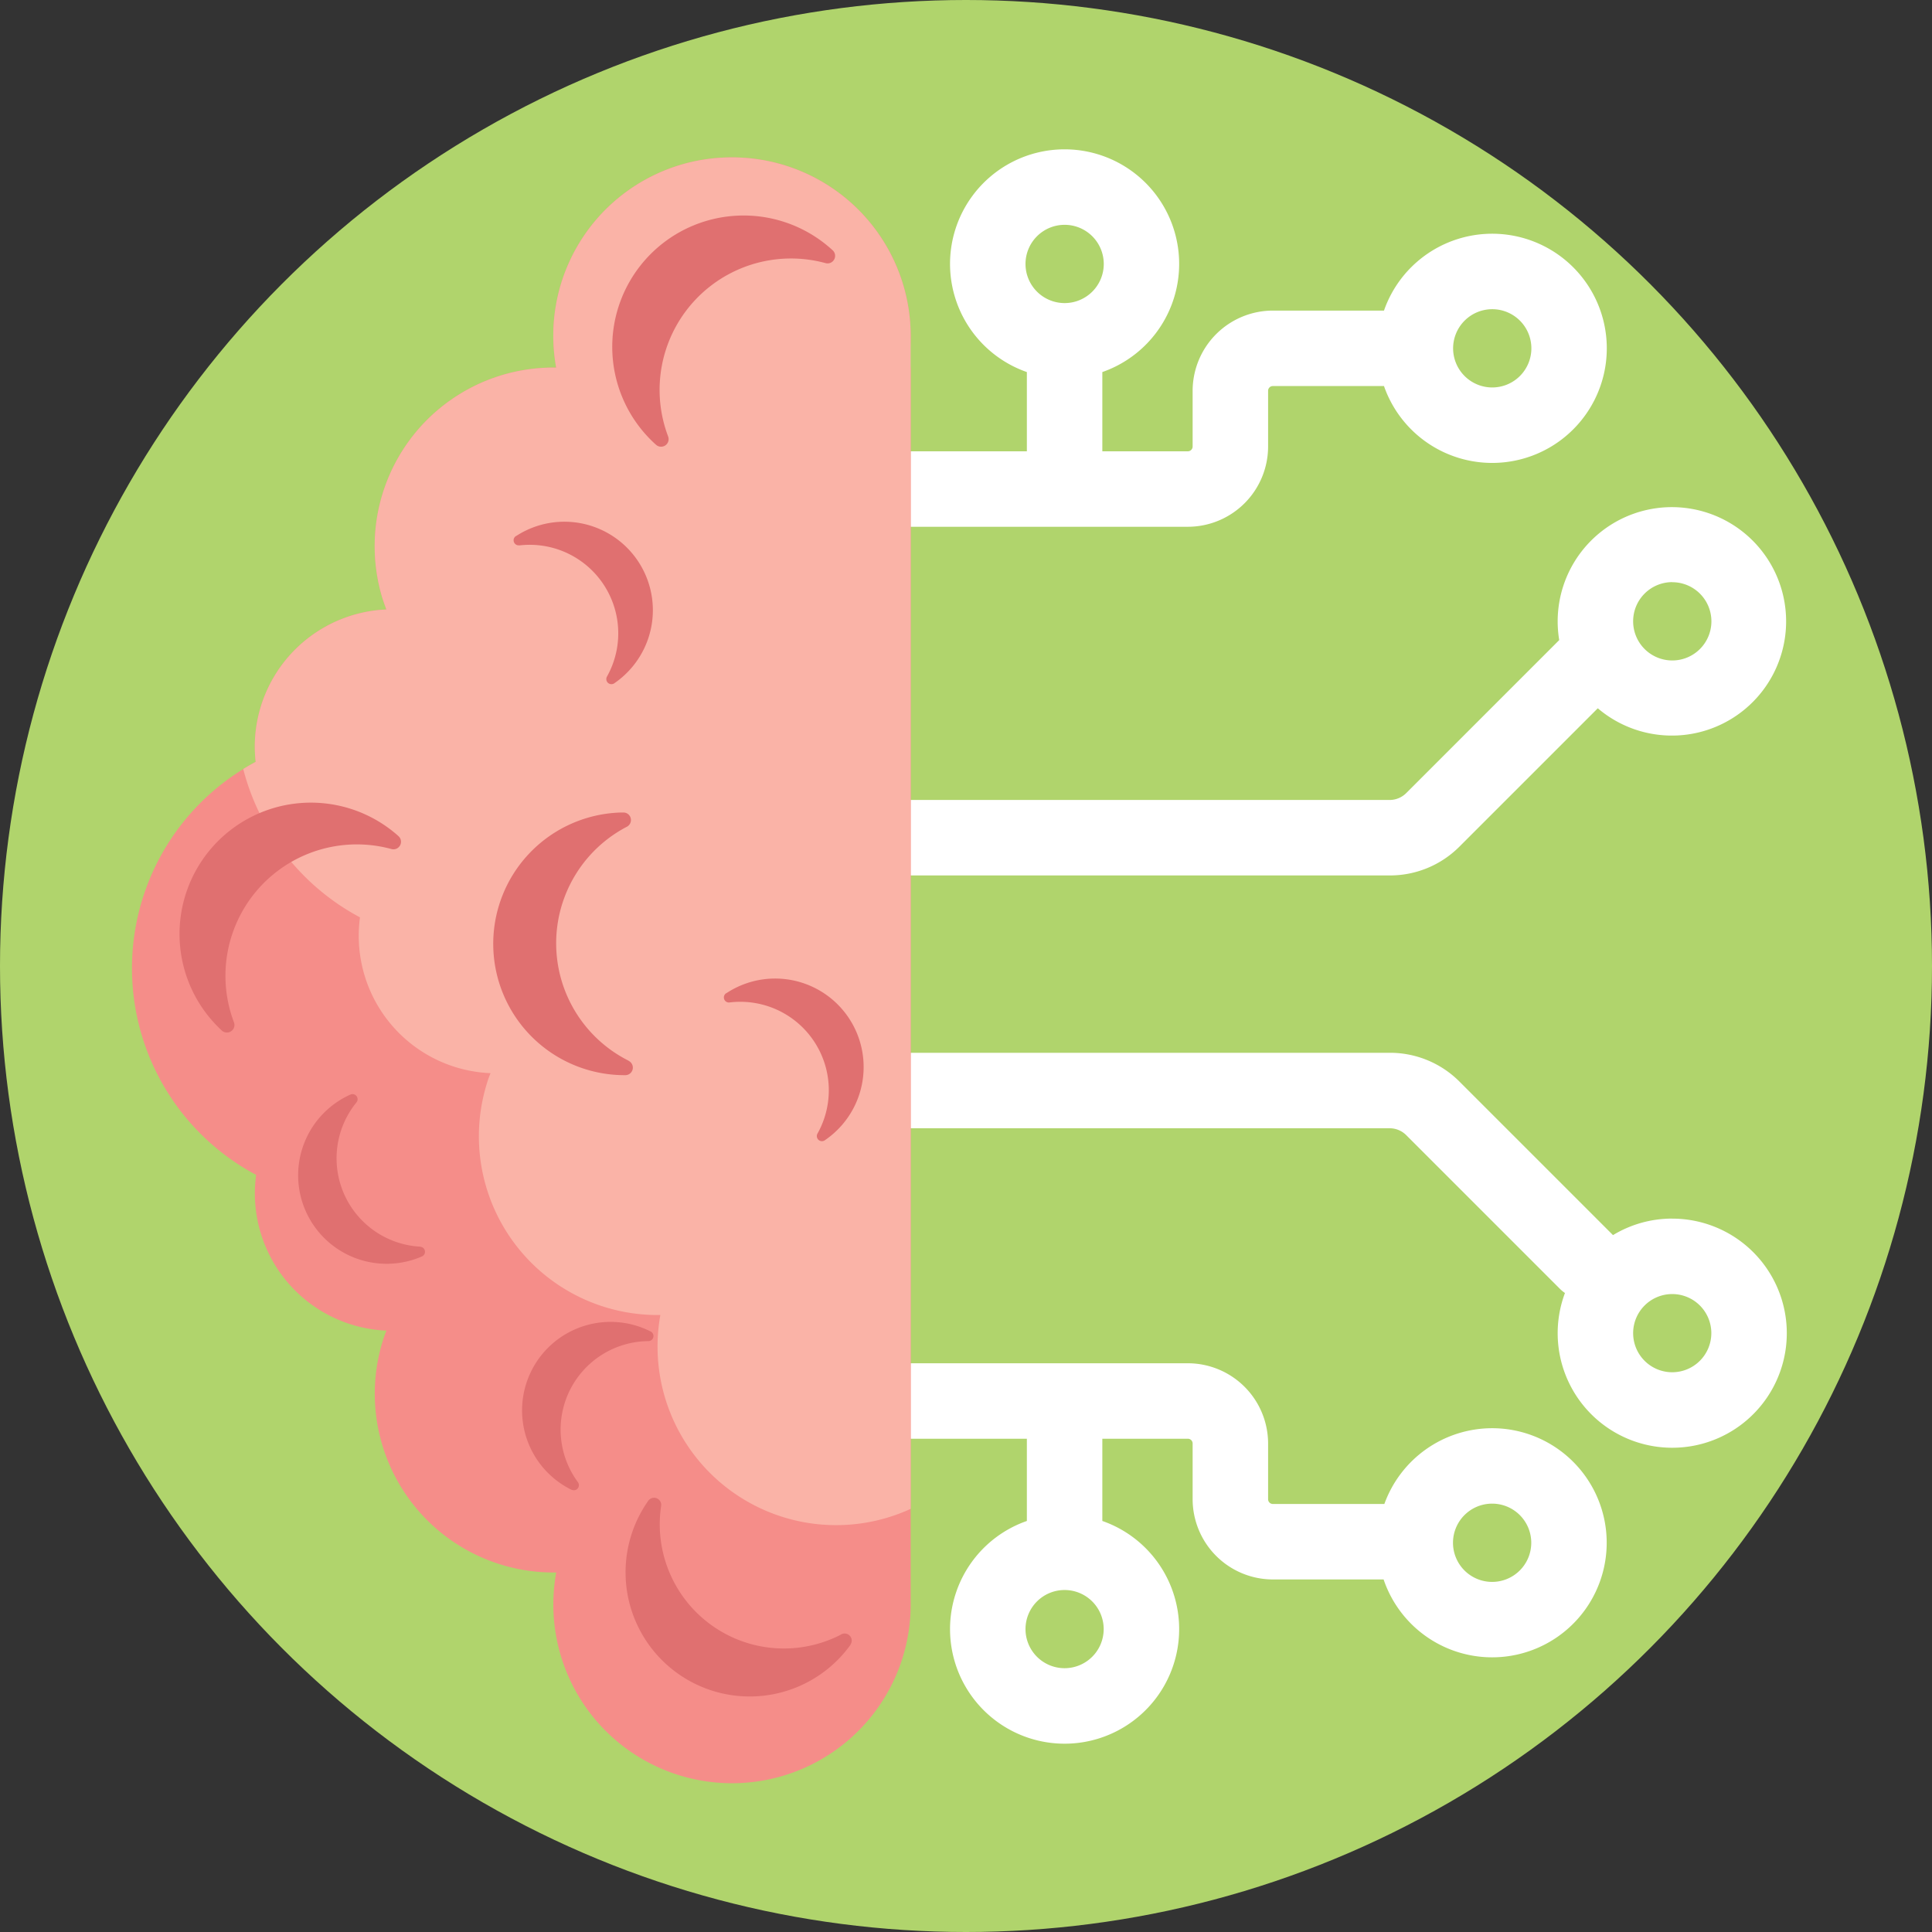 <svg height="512" viewBox="0 0 512 512" width="512" xmlns="http://www.w3.org/2000/svg"><rect x="0" y="0" width="512" height="512" fill="#333333" stroke="none"/><g id="BULINE"><circle cx="256" cy="256" fill="#b0d46c" r="256"/></g><g id="Icons"><path d="m234.45 139.6h80.34a21.29 21.29 0 0 0 21.27-21.27v-14.76a1.25 1.25 0 0 1 1.26-1.26h29.45a30.37 30.37 0 1 0 0-20h-29.45a21.29 21.29 0 0 0 -21.26 21.26v14.76a1.27 1.27 0 0 1 -1.27 1.27h-22.66v-21a30.36 30.36 0 1 0 -20 0v21h-37.68a10 10 0 0 0 0 20zm161-57.66a10.37 10.37 0 1 1 -10.36 10.37 10.38 10.38 0 0 1 10.34-10.37zm-113.32-22.36a10.37 10.37 0 1 1 -10.36 10.36 10.37 10.37 0 0 1 10.36-10.36z" fill="#fff"/><path d="m443.16 322.94a30.18 30.18 0 0 0 -15.7 4.38l-40.66-40.66a26 26 0 0 0 -18.51-7.66h-133.84a10 10 0 0 0 0 20h133.84a6.21 6.21 0 0 1 4.36 1.81l40.76 40.76a9.67 9.67 0 0 0 1.32 1.09 30.36 30.36 0 1 0 28.43-19.71zm0 40.72a10.36 10.36 0 1 1 10.36-10.36 10.37 10.37 0 0 1 -10.36 10.36z" fill="#fff"/><path d="m395.43 378.49a30.41 30.41 0 0 0 -28.56 20.08h-29.55a1.26 1.26 0 0 1 -1.26-1.26v-14.77a21.29 21.29 0 0 0 -21.27-21.26h-80.34a10 10 0 0 0 0 20h37.68v21.79a30.36 30.36 0 1 0 20 0v-21.79h22.66a1.26 1.26 0 0 1 1.27 1.26v14.77a21.29 21.29 0 0 0 21.26 21.26h29.35a30.36 30.36 0 1 0 28.76-40.08zm-113.3 63.6a10.36 10.36 0 1 1 10.36-10.36 10.37 10.37 0 0 1 -10.36 10.36zm113.3-22.87a10.37 10.37 0 1 1 10.37-10.36 10.37 10.37 0 0 1 -10.37 10.36z" fill="#fff"/><path d="m234.45 232h133.84a26 26 0 0 0 18.51-7.67l36.63-36.63a30.27 30.27 0 1 0 -10.22-18.07l-40.56 40.56a6.21 6.21 0 0 1 -4.36 1.81h-133.84a10 10 0 0 0 0 20zm208.71-77.71a10.37 10.37 0 1 1 -10.36 10.36 10.37 10.37 0 0 1 10.36-10.38z" fill="#fff"/><path d="m194 41.71a47.33 47.33 0 0 1 47.34 47.34 48.9 48.9 0 0 1 -.74 8.34h.74v327.69a47.35 47.35 0 1 1 -93.93-8.36 47.37 47.37 0 0 1 -46-61.28c.29-.94.62-1.88 1-2.81a36.42 36.42 0 0 1 -34.87-36.4 37.49 37.49 0 0 1 .34-4.88 62 62 0 0 1 -3.4-107.55c1.07-.67 2.17-1.3 3.29-1.9a38.07 38.07 0 0 1 -.23-4 36.42 36.42 0 0 1 34.87-36.38c-.35-.94-.68-1.87-1-2.83a47.34 47.34 0 0 1 46-61.27 47.25 47.25 0 0 1 46.59-55.71z" fill="#f58d89"/><path d="m194 41.71a47.33 47.33 0 0 1 47.34 47.34v310.81a47.33 47.33 0 0 1 -66.34-51.37 47.36 47.36 0 0 1 -46-61.27c.29-1 .62-1.88 1-2.82a36.42 36.42 0 0 1 -34.93-36.4 37.53 37.53 0 0 1 .33-4.89 62.11 62.11 0 0 1 -30.94-39.31c1.07-.67 2.17-1.3 3.29-1.9a38.07 38.07 0 0 1 -.23-4 36.42 36.42 0 0 1 34.87-36.38c-.35-.94-.68-1.87-1-2.83a47.34 47.34 0 0 1 46-61.27 47.25 47.25 0 0 1 46.61-55.71z" fill="#fab3a7"/><g fill="#e07070"><path d="m62 270.92a2 2 0 0 1 -3.16 2.24l-.06-.06a34.81 34.81 0 0 1 46.46-51.84l.4.36a2 2 0 0 1 -1.92 3.38 34.82 34.82 0 0 0 -41.72 45.92z"/><path d="m166.6 281.14a2 2 0 0 1 -.8 3.79h-.09a34.81 34.81 0 0 1 -1-69.61h.54a2 2 0 0 1 .87 3.78 34.82 34.82 0 0 0 .47 62z"/><path d="m177.06 115.67a2 2 0 0 1 -3.16 2.24l-.07-.06a34.81 34.81 0 0 1 46.47-51.85l.4.36a2 2 0 0 1 -1.92 3.37 34.82 34.82 0 0 0 -41.72 45.93z"/><path d="m153.17 392.82a1.34 1.34 0 0 1 -1.63 2h-.06a23.45 23.45 0 0 1 20.65-42.11l.33.16a1.35 1.35 0 0 1 -.63 2.54 23.45 23.45 0 0 0 -18.66 37.4z"/><path d="m193.43 265.65a1.34 1.34 0 0 1 -1-2.43h.05a23.45 23.45 0 0 1 26.37 38.78l-.3.21a1.35 1.35 0 0 1 -1.9-1.81 23.45 23.45 0 0 0 -23.22-34.75z"/><path d="m137.64 144.51a1.34 1.34 0 0 1 -.95-2.43h.05a23.45 23.45 0 0 1 26.32 38.81l-.3.21a1.35 1.35 0 0 1 -1.9-1.81 23.46 23.46 0 0 0 -23.22-34.75z"/><path d="m222.92 433.13a1.88 1.88 0 0 1 2.46 2.71v.07a32.9 32.9 0 0 1 -53.86-37.79l.29-.42a1.89 1.89 0 0 1 3.39 1.43 32.9 32.9 0 0 0 47.77 34z"/><path d="m111.32 330.4a1.34 1.34 0 0 1 .52 2.56 23.45 23.45 0 0 1 -19.28-42.75l.33-.15a1.35 1.35 0 0 1 1.56 2.11 23.45 23.45 0 0 0 16.92 38.21z"/></g></g></svg>